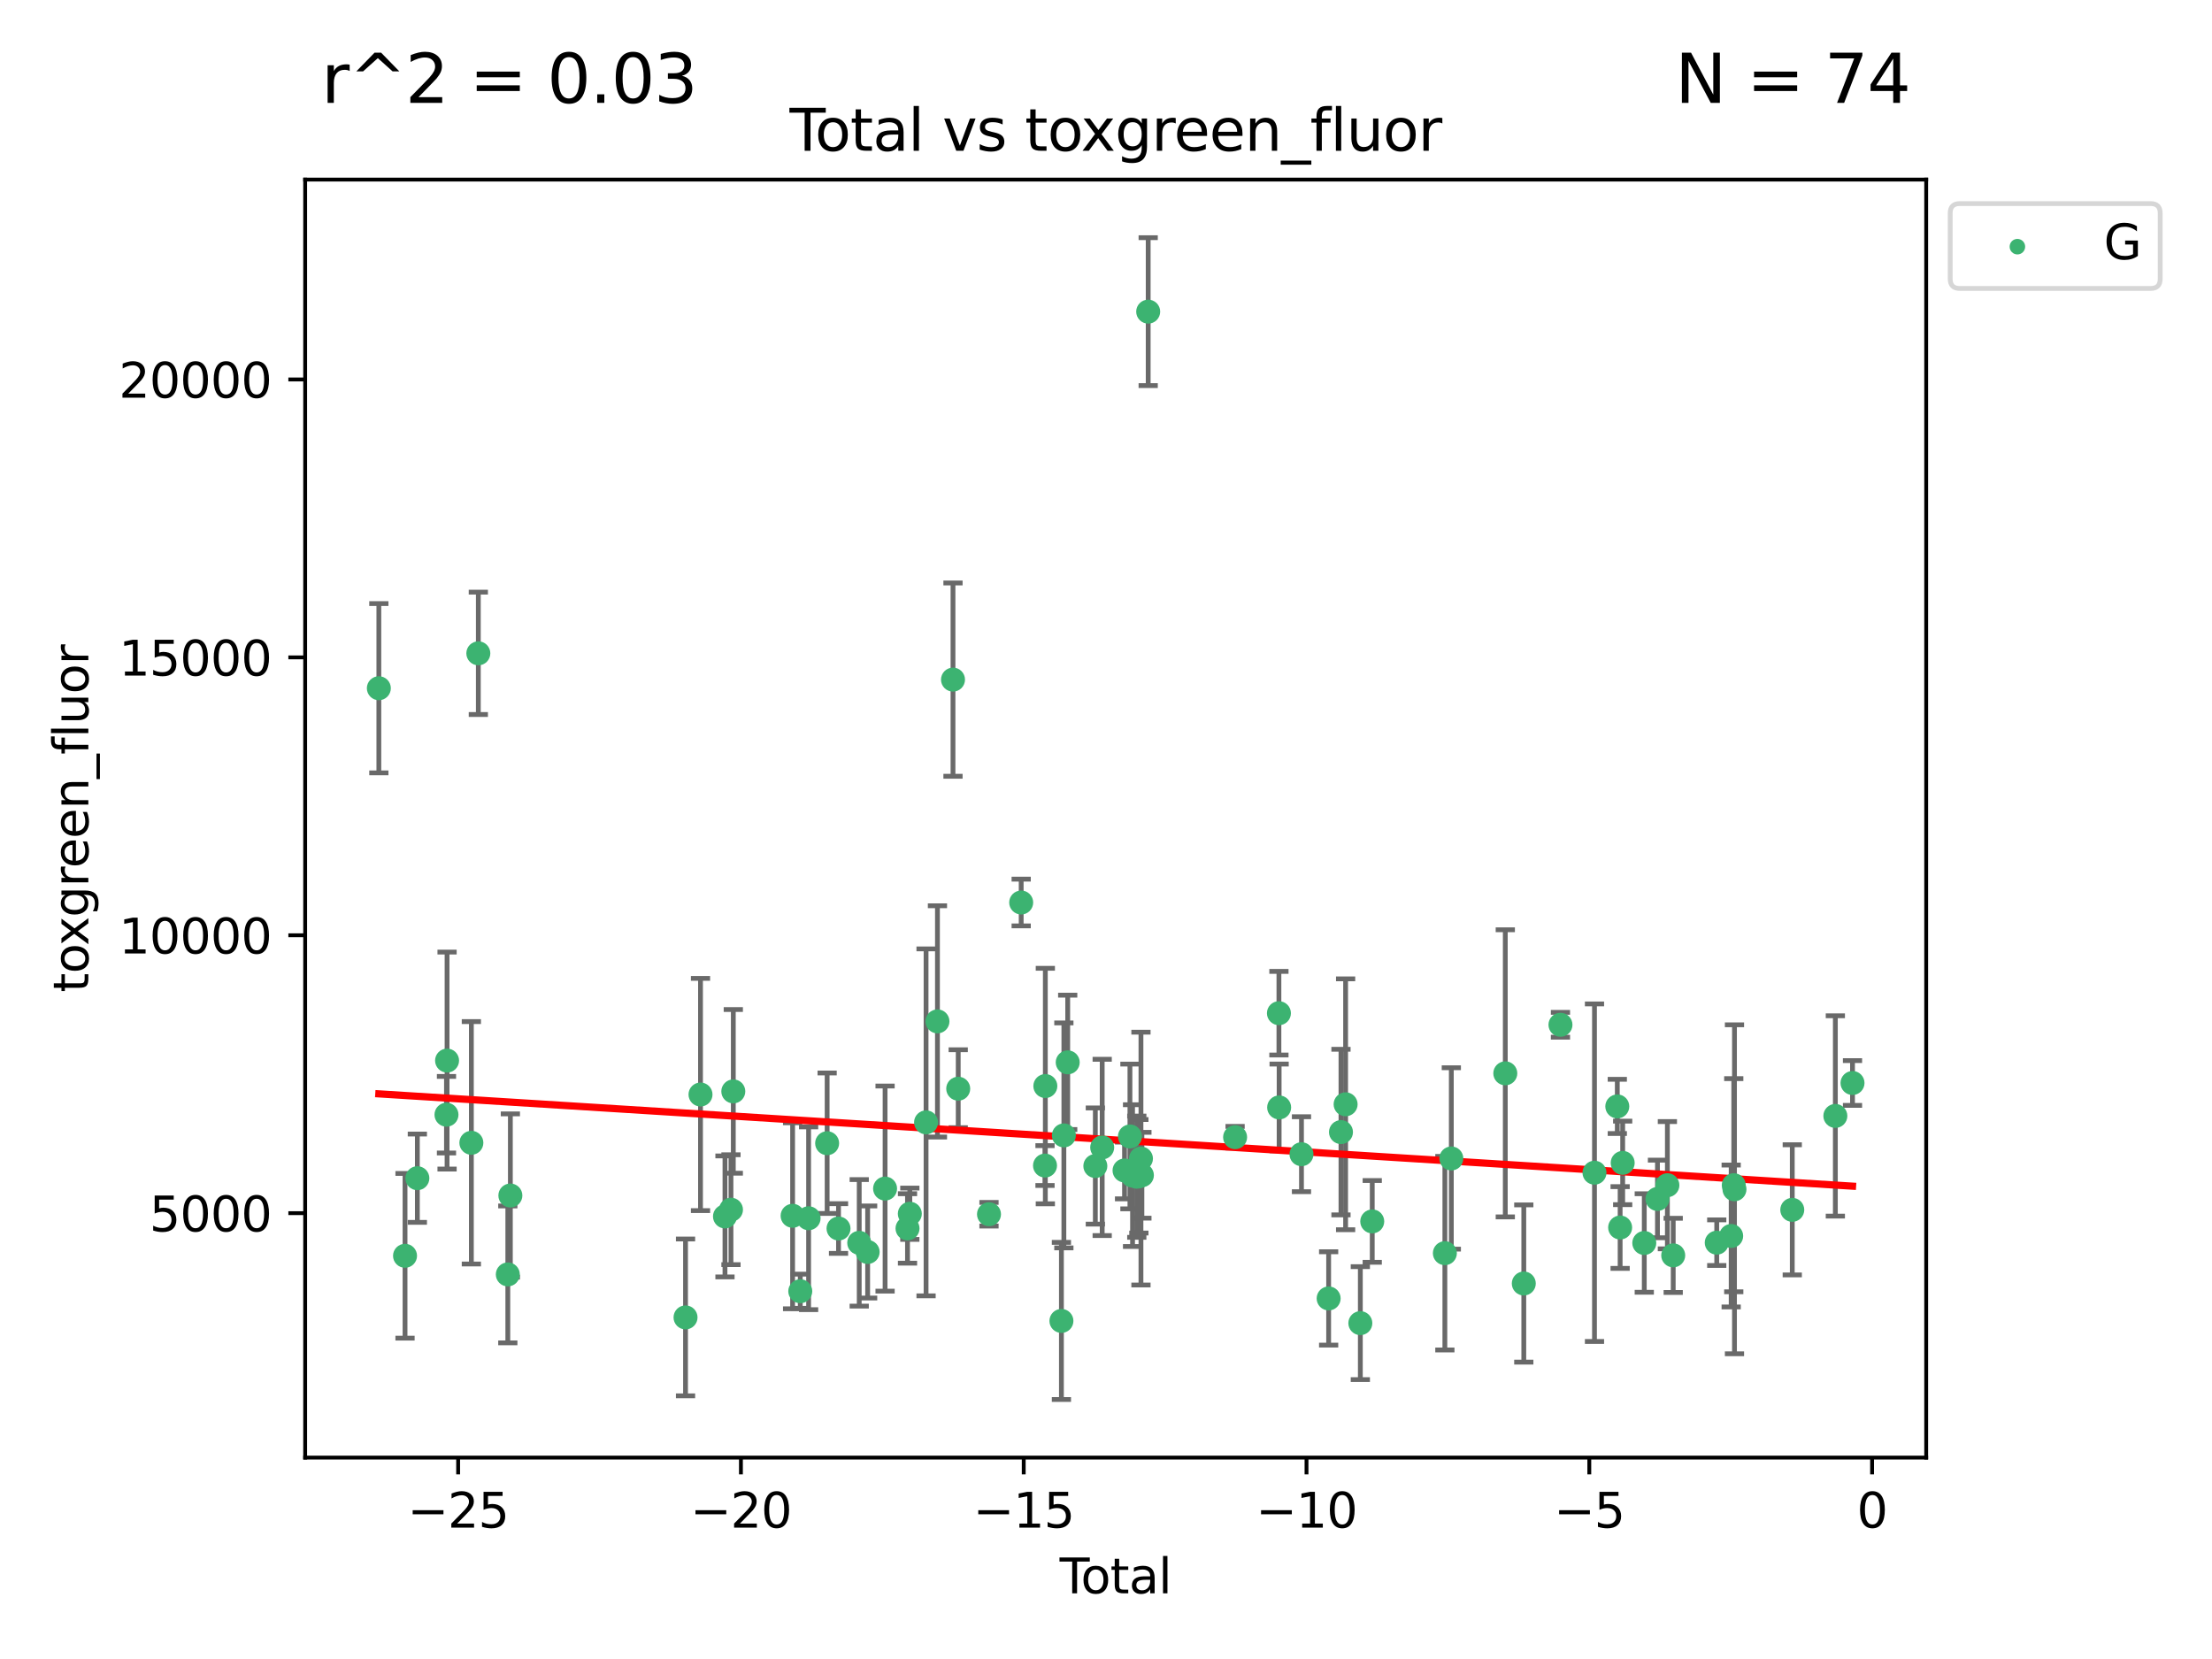 <?xml version="1.0" encoding="utf-8" standalone="no"?>
<!DOCTYPE svg PUBLIC "-//W3C//DTD SVG 1.1//EN"
  "http://www.w3.org/Graphics/SVG/1.1/DTD/svg11.dtd">
<svg xmlns:xlink="http://www.w3.org/1999/xlink" width="460.8pt" height="345.6pt" viewBox="0 0 460.8 345.6" xmlns="http://www.w3.org/2000/svg" version="1.1">
 <defs>
  <style type="text/css">*{stroke-linejoin: round; stroke-linecap: butt}</style>
 </defs>
 <g id="figure_1">
  <g id="patch_1">
   <path d="M 0 345.6 
L 460.8 345.6 
L 460.8 0 
L 0 0 
z
" style="fill: #ffffff"/>
  </g>
  <g id="axes_1">
   <g id="patch_2">
    <path d="M 63.571 303.64 
L 401.26 303.64 
L 401.26 37.411 
L 63.571 37.411 
z
" style="fill: #ffffff"/>
   </g>
   <g id="PathCollection_1">
    <defs>
     <path id="mcf20ecdc0e" d="M 0 1.118 
C 0.297 1.118 0.581 1 0.791 0.791 
C 1 0.581 1.118 0.297 1.118 0 
C 1.118 -0.297 1 -0.581 0.791 -0.791 
C 0.581 -1 0.297 -1.118 0 -1.118 
C -0.297 -1.118 -0.581 -1 -0.791 -0.791 
C -1 -0.581 -1.118 -0.297 -1.118 0 
C -1.118 0.297 -1 0.581 -0.791 0.791 
C -0.581 1 -0.297 1.118 0 1.118 
z
" style="stroke: #3cb371"/>
    </defs>
    <g clip-path="url(#pd10ed1a36f)">
     <use xlink:href="#mcf20ecdc0e" x="78.921" y="143.37" style="fill: #3cb371; stroke: #3cb371"/>
     <use xlink:href="#mcf20ecdc0e" x="84.375" y="261.606" style="fill: #3cb371; stroke: #3cb371"/>
     <use xlink:href="#mcf20ecdc0e" x="86.943" y="245.442" style="fill: #3cb371; stroke: #3cb371"/>
     <use xlink:href="#mcf20ecdc0e" x="93.01" y="232.213" style="fill: #3cb371; stroke: #3cb371"/>
     <use xlink:href="#mcf20ecdc0e" x="93.132" y="220.938" style="fill: #3cb371; stroke: #3cb371"/>
     <use xlink:href="#mcf20ecdc0e" x="98.194" y="238.065" style="fill: #3cb371; stroke: #3cb371"/>
     <use xlink:href="#mcf20ecdc0e" x="99.645" y="136.099" style="fill: #3cb371; stroke: #3cb371"/>
     <use xlink:href="#mcf20ecdc0e" x="105.787" y="265.482" style="fill: #3cb371; stroke: #3cb371"/>
     <use xlink:href="#mcf20ecdc0e" x="106.319" y="249.047" style="fill: #3cb371; stroke: #3cb371"/>
     <use xlink:href="#mcf20ecdc0e" x="142.809" y="274.44" style="fill: #3cb371; stroke: #3cb371"/>
     <use xlink:href="#mcf20ecdc0e" x="145.928" y="228.007" style="fill: #3cb371; stroke: #3cb371"/>
     <use xlink:href="#mcf20ecdc0e" x="151.026" y="253.405" style="fill: #3cb371; stroke: #3cb371"/>
     <use xlink:href="#mcf20ecdc0e" x="152.276" y="252.003" style="fill: #3cb371; stroke: #3cb371"/>
     <use xlink:href="#mcf20ecdc0e" x="152.761" y="227.355" style="fill: #3cb371; stroke: #3cb371"/>
     <use xlink:href="#mcf20ecdc0e" x="165.114" y="253.271" style="fill: #3cb371; stroke: #3cb371"/>
     <use xlink:href="#mcf20ecdc0e" x="166.711" y="268.987" style="fill: #3cb371; stroke: #3cb371"/>
     <use xlink:href="#mcf20ecdc0e" x="168.447" y="253.784" style="fill: #3cb371; stroke: #3cb371"/>
     <use xlink:href="#mcf20ecdc0e" x="172.308" y="238.154" style="fill: #3cb371; stroke: #3cb371"/>
     <use xlink:href="#mcf20ecdc0e" x="174.68" y="255.923" style="fill: #3cb371; stroke: #3cb371"/>
     <use xlink:href="#mcf20ecdc0e" x="178.993" y="258.906" style="fill: #3cb371; stroke: #3cb371"/>
     <use xlink:href="#mcf20ecdc0e" x="180.745" y="260.813" style="fill: #3cb371; stroke: #3cb371"/>
     <use xlink:href="#mcf20ecdc0e" x="184.378" y="247.603" style="fill: #3cb371; stroke: #3cb371"/>
     <use xlink:href="#mcf20ecdc0e" x="189.052" y="255.904" style="fill: #3cb371; stroke: #3cb371"/>
     <use xlink:href="#mcf20ecdc0e" x="189.533" y="252.843" style="fill: #3cb371; stroke: #3cb371"/>
     <use xlink:href="#mcf20ecdc0e" x="192.915" y="233.81" style="fill: #3cb371; stroke: #3cb371"/>
     <use xlink:href="#mcf20ecdc0e" x="195.288" y="212.774" style="fill: #3cb371; stroke: #3cb371"/>
     <use xlink:href="#mcf20ecdc0e" x="198.527" y="141.576" style="fill: #3cb371; stroke: #3cb371"/>
     <use xlink:href="#mcf20ecdc0e" x="199.615" y="226.796" style="fill: #3cb371; stroke: #3cb371"/>
     <use xlink:href="#mcf20ecdc0e" x="206.026" y="252.945" style="fill: #3cb371; stroke: #3cb371"/>
     <use xlink:href="#mcf20ecdc0e" x="212.732" y="188.009" style="fill: #3cb371; stroke: #3cb371"/>
     <use xlink:href="#mcf20ecdc0e" x="217.695" y="242.809" style="fill: #3cb371; stroke: #3cb371"/>
     <use xlink:href="#mcf20ecdc0e" x="217.763" y="226.244" style="fill: #3cb371; stroke: #3cb371"/>
     <use xlink:href="#mcf20ecdc0e" x="221.113" y="275.174" style="fill: #3cb371; stroke: #3cb371"/>
     <use xlink:href="#mcf20ecdc0e" x="221.624" y="236.525" style="fill: #3cb371; stroke: #3cb371"/>
     <use xlink:href="#mcf20ecdc0e" x="222.424" y="221.307" style="fill: #3cb371; stroke: #3cb371"/>
     <use xlink:href="#mcf20ecdc0e" x="228.179" y="242.904" style="fill: #3cb371; stroke: #3cb371"/>
     <use xlink:href="#mcf20ecdc0e" x="229.607" y="239.029" style="fill: #3cb371; stroke: #3cb371"/>
     <use xlink:href="#mcf20ecdc0e" x="234.262" y="243.833" style="fill: #3cb371; stroke: #3cb371"/>
     <use xlink:href="#mcf20ecdc0e" x="235.386" y="236.746" style="fill: #3cb371; stroke: #3cb371"/>
     <use xlink:href="#mcf20ecdc0e" x="235.932" y="244.901" style="fill: #3cb371; stroke: #3cb371"/>
     <use xlink:href="#mcf20ecdc0e" x="236.815" y="245.131" style="fill: #3cb371; stroke: #3cb371"/>
     <use xlink:href="#mcf20ecdc0e" x="237.249" y="245.043" style="fill: #3cb371; stroke: #3cb371"/>
     <use xlink:href="#mcf20ecdc0e" x="237.682" y="241.352" style="fill: #3cb371; stroke: #3cb371"/>
     <use xlink:href="#mcf20ecdc0e" x="237.879" y="244.826" style="fill: #3cb371; stroke: #3cb371"/>
     <use xlink:href="#mcf20ecdc0e" x="239.189" y="64.919" style="fill: #3cb371; stroke: #3cb371"/>
     <use xlink:href="#mcf20ecdc0e" x="257.295" y="236.902" style="fill: #3cb371; stroke: #3cb371"/>
     <use xlink:href="#mcf20ecdc0e" x="266.423" y="211.068" style="fill: #3cb371; stroke: #3cb371"/>
     <use xlink:href="#mcf20ecdc0e" x="266.468" y="230.7" style="fill: #3cb371; stroke: #3cb371"/>
     <use xlink:href="#mcf20ecdc0e" x="271.122" y="240.443" style="fill: #3cb371; stroke: #3cb371"/>
     <use xlink:href="#mcf20ecdc0e" x="276.781" y="270.488" style="fill: #3cb371; stroke: #3cb371"/>
     <use xlink:href="#mcf20ecdc0e" x="279.35" y="235.836" style="fill: #3cb371; stroke: #3cb371"/>
     <use xlink:href="#mcf20ecdc0e" x="280.316" y="230.044" style="fill: #3cb371; stroke: #3cb371"/>
     <use xlink:href="#mcf20ecdc0e" x="283.383" y="275.635" style="fill: #3cb371; stroke: #3cb371"/>
     <use xlink:href="#mcf20ecdc0e" x="285.864" y="254.442" style="fill: #3cb371; stroke: #3cb371"/>
     <use xlink:href="#mcf20ecdc0e" x="300.993" y="261.061" style="fill: #3cb371; stroke: #3cb371"/>
     <use xlink:href="#mcf20ecdc0e" x="302.337" y="241.327" style="fill: #3cb371; stroke: #3cb371"/>
     <use xlink:href="#mcf20ecdc0e" x="313.581" y="223.594" style="fill: #3cb371; stroke: #3cb371"/>
     <use xlink:href="#mcf20ecdc0e" x="317.434" y="267.375" style="fill: #3cb371; stroke: #3cb371"/>
     <use xlink:href="#mcf20ecdc0e" x="325.073" y="213.481" style="fill: #3cb371; stroke: #3cb371"/>
     <use xlink:href="#mcf20ecdc0e" x="332.161" y="244.295" style="fill: #3cb371; stroke: #3cb371"/>
     <use xlink:href="#mcf20ecdc0e" x="336.913" y="230.485" style="fill: #3cb371; stroke: #3cb371"/>
     <use xlink:href="#mcf20ecdc0e" x="337.504" y="255.713" style="fill: #3cb371; stroke: #3cb371"/>
     <use xlink:href="#mcf20ecdc0e" x="338.034" y="242.25" style="fill: #3cb371; stroke: #3cb371"/>
     <use xlink:href="#mcf20ecdc0e" x="342.533" y="258.939" style="fill: #3cb371; stroke: #3cb371"/>
     <use xlink:href="#mcf20ecdc0e" x="345.282" y="249.765" style="fill: #3cb371; stroke: #3cb371"/>
     <use xlink:href="#mcf20ecdc0e" x="347.347" y="246.901" style="fill: #3cb371; stroke: #3cb371"/>
     <use xlink:href="#mcf20ecdc0e" x="348.562" y="261.516" style="fill: #3cb371; stroke: #3cb371"/>
     <use xlink:href="#mcf20ecdc0e" x="357.628" y="258.872" style="fill: #3cb371; stroke: #3cb371"/>
     <use xlink:href="#mcf20ecdc0e" x="360.636" y="257.479" style="fill: #3cb371; stroke: #3cb371"/>
     <use xlink:href="#mcf20ecdc0e" x="361.174" y="246.899" style="fill: #3cb371; stroke: #3cb371"/>
     <use xlink:href="#mcf20ecdc0e" x="361.323" y="247.75" style="fill: #3cb371; stroke: #3cb371"/>
     <use xlink:href="#mcf20ecdc0e" x="373.362" y="252.032" style="fill: #3cb371; stroke: #3cb371"/>
     <use xlink:href="#mcf20ecdc0e" x="382.337" y="232.469" style="fill: #3cb371; stroke: #3cb371"/>
     <use xlink:href="#mcf20ecdc0e" x="385.911" y="225.609" style="fill: #3cb371; stroke: #3cb371"/>
    </g>
   </g>
   <g id="matplotlib.axis_1">
    <g id="xtick_1">
     <g id="line2d_1">
      <defs>
       <path id="mfceb2a5006" d="M 0 0 
L 0 3.5 
" style="stroke: #000000; stroke-width: 0.8"/>
      </defs>
      <g>
       <use xlink:href="#mfceb2a5006" x="95.438" y="303.64" style="stroke: #000000; stroke-width: 0.8"/>
      </g>
     </g>
     <g id="text_1">
      <!-- −25 -->
      <g transform="translate(84.886 318.238)scale(0.1 -0.1)">
       <defs>
        <path id="DejaVuSans-2212" d="M 678 2272 
L 4684 2272 
L 4684 1741 
L 678 1741 
L 678 2272 
z
" transform="scale(0.016)"/>
        <path id="DejaVuSans-32" d="M 1228 531 
L 3431 531 
L 3431 0 
L 469 0 
L 469 531 
Q 828 903 1448 1529 
Q 2069 2156 2228 2338 
Q 2531 2678 2651 2914 
Q 2772 3150 2772 3378 
Q 2772 3750 2511 3984 
Q 2250 4219 1831 4219 
Q 1534 4219 1204 4116 
Q 875 4013 500 3803 
L 500 4441 
Q 881 4594 1212 4672 
Q 1544 4750 1819 4750 
Q 2544 4750 2975 4387 
Q 3406 4025 3406 3419 
Q 3406 3131 3298 2873 
Q 3191 2616 2906 2266 
Q 2828 2175 2409 1742 
Q 1991 1309 1228 531 
z
" transform="scale(0.016)"/>
        <path id="DejaVuSans-35" d="M 691 4666 
L 3169 4666 
L 3169 4134 
L 1269 4134 
L 1269 2991 
Q 1406 3038 1543 3061 
Q 1681 3084 1819 3084 
Q 2600 3084 3056 2656 
Q 3513 2228 3513 1497 
Q 3513 744 3044 326 
Q 2575 -91 1722 -91 
Q 1428 -91 1123 -41 
Q 819 9 494 109 
L 494 744 
Q 775 591 1075 516 
Q 1375 441 1709 441 
Q 2250 441 2565 725 
Q 2881 1009 2881 1497 
Q 2881 1984 2565 2268 
Q 2250 2553 1709 2553 
Q 1456 2553 1204 2497 
Q 953 2441 691 2322 
L 691 4666 
z
" transform="scale(0.016)"/>
       </defs>
       <use xlink:href="#DejaVuSans-2212"/>
       <use xlink:href="#DejaVuSans-32" x="83.789"/>
       <use xlink:href="#DejaVuSans-35" x="147.412"/>
      </g>
     </g>
    </g>
    <g id="xtick_2">
     <g id="line2d_2">
      <g>
       <use xlink:href="#mfceb2a5006" x="154.349" y="303.64" style="stroke: #000000; stroke-width: 0.8"/>
      </g>
     </g>
     <g id="text_2">
      <!-- −20 -->
      <g transform="translate(143.796 318.238)scale(0.1 -0.1)">
       <defs>
        <path id="DejaVuSans-30" d="M 2034 4250 
Q 1547 4250 1301 3770 
Q 1056 3291 1056 2328 
Q 1056 1369 1301 889 
Q 1547 409 2034 409 
Q 2525 409 2770 889 
Q 3016 1369 3016 2328 
Q 3016 3291 2770 3770 
Q 2525 4250 2034 4250 
z
M 2034 4750 
Q 2819 4750 3233 4129 
Q 3647 3509 3647 2328 
Q 3647 1150 3233 529 
Q 2819 -91 2034 -91 
Q 1250 -91 836 529 
Q 422 1150 422 2328 
Q 422 3509 836 4129 
Q 1250 4750 2034 4750 
z
" transform="scale(0.016)"/>
       </defs>
       <use xlink:href="#DejaVuSans-2212"/>
       <use xlink:href="#DejaVuSans-32" x="83.789"/>
       <use xlink:href="#DejaVuSans-30" x="147.412"/>
      </g>
     </g>
    </g>
    <g id="xtick_3">
     <g id="line2d_3">
      <g>
       <use xlink:href="#mfceb2a5006" x="213.259" y="303.64" style="stroke: #000000; stroke-width: 0.8"/>
      </g>
     </g>
     <g id="text_3">
      <!-- −15 -->
      <g transform="translate(202.707 318.238)scale(0.1 -0.1)">
       <defs>
        <path id="DejaVuSans-31" d="M 794 531 
L 1825 531 
L 1825 4091 
L 703 3866 
L 703 4441 
L 1819 4666 
L 2450 4666 
L 2450 531 
L 3481 531 
L 3481 0 
L 794 0 
L 794 531 
z
" transform="scale(0.016)"/>
       </defs>
       <use xlink:href="#DejaVuSans-2212"/>
       <use xlink:href="#DejaVuSans-31" x="83.789"/>
       <use xlink:href="#DejaVuSans-35" x="147.412"/>
      </g>
     </g>
    </g>
    <g id="xtick_4">
     <g id="line2d_4">
      <g>
       <use xlink:href="#mfceb2a5006" x="272.17" y="303.64" style="stroke: #000000; stroke-width: 0.8"/>
      </g>
     </g>
     <g id="text_4">
      <!-- −10 -->
      <g transform="translate(261.617 318.238)scale(0.1 -0.1)">
       <use xlink:href="#DejaVuSans-2212"/>
       <use xlink:href="#DejaVuSans-31" x="83.789"/>
       <use xlink:href="#DejaVuSans-30" x="147.412"/>
      </g>
     </g>
    </g>
    <g id="xtick_5">
     <g id="line2d_5">
      <g>
       <use xlink:href="#mfceb2a5006" x="331.08" y="303.64" style="stroke: #000000; stroke-width: 0.8"/>
      </g>
     </g>
     <g id="text_5">
      <!-- −5 -->
      <g transform="translate(323.709 318.238)scale(0.1 -0.1)">
       <use xlink:href="#DejaVuSans-2212"/>
       <use xlink:href="#DejaVuSans-35" x="83.789"/>
      </g>
     </g>
    </g>
    <g id="xtick_6">
     <g id="line2d_6">
      <g>
       <use xlink:href="#mfceb2a5006" x="389.99" y="303.64" style="stroke: #000000; stroke-width: 0.8"/>
      </g>
     </g>
     <g id="text_6">
      <!-- 0 -->
      <g transform="translate(386.809 318.238)scale(0.1 -0.1)">
       <use xlink:href="#DejaVuSans-30"/>
      </g>
     </g>
    </g>
    <g id="text_7">
     <!-- Total -->
     <g transform="translate(220.739 331.917)scale(0.1 -0.1)">
      <defs>
       <path id="DejaVuSans-54" d="M -19 4666 
L 3928 4666 
L 3928 4134 
L 2272 4134 
L 2272 0 
L 1638 0 
L 1638 4134 
L -19 4134 
L -19 4666 
z
" transform="scale(0.016)"/>
       <path id="DejaVuSans-6f" d="M 1959 3097 
Q 1497 3097 1228 2736 
Q 959 2375 959 1747 
Q 959 1119 1226 758 
Q 1494 397 1959 397 
Q 2419 397 2687 759 
Q 2956 1122 2956 1747 
Q 2956 2369 2687 2733 
Q 2419 3097 1959 3097 
z
M 1959 3584 
Q 2709 3584 3137 3096 
Q 3566 2609 3566 1747 
Q 3566 888 3137 398 
Q 2709 -91 1959 -91 
Q 1206 -91 779 398 
Q 353 888 353 1747 
Q 353 2609 779 3096 
Q 1206 3584 1959 3584 
z
" transform="scale(0.016)"/>
       <path id="DejaVuSans-74" d="M 1172 4494 
L 1172 3500 
L 2356 3500 
L 2356 3053 
L 1172 3053 
L 1172 1153 
Q 1172 725 1289 603 
Q 1406 481 1766 481 
L 2356 481 
L 2356 0 
L 1766 0 
Q 1100 0 847 248 
Q 594 497 594 1153 
L 594 3053 
L 172 3053 
L 172 3500 
L 594 3500 
L 594 4494 
L 1172 4494 
z
" transform="scale(0.016)"/>
       <path id="DejaVuSans-61" d="M 2194 1759 
Q 1497 1759 1228 1600 
Q 959 1441 959 1056 
Q 959 750 1161 570 
Q 1363 391 1709 391 
Q 2188 391 2477 730 
Q 2766 1069 2766 1631 
L 2766 1759 
L 2194 1759 
z
M 3341 1997 
L 3341 0 
L 2766 0 
L 2766 531 
Q 2569 213 2275 61 
Q 1981 -91 1556 -91 
Q 1019 -91 701 211 
Q 384 513 384 1019 
Q 384 1609 779 1909 
Q 1175 2209 1959 2209 
L 2766 2209 
L 2766 2266 
Q 2766 2663 2505 2880 
Q 2244 3097 1772 3097 
Q 1472 3097 1187 3025 
Q 903 2953 641 2809 
L 641 3341 
Q 956 3463 1253 3523 
Q 1550 3584 1831 3584 
Q 2591 3584 2966 3190 
Q 3341 2797 3341 1997 
z
" transform="scale(0.016)"/>
       <path id="DejaVuSans-6c" d="M 603 4863 
L 1178 4863 
L 1178 0 
L 603 0 
L 603 4863 
z
" transform="scale(0.016)"/>
      </defs>
      <use xlink:href="#DejaVuSans-54"/>
      <use xlink:href="#DejaVuSans-6f" x="44.084"/>
      <use xlink:href="#DejaVuSans-74" x="105.266"/>
      <use xlink:href="#DejaVuSans-61" x="144.475"/>
      <use xlink:href="#DejaVuSans-6c" x="205.754"/>
     </g>
    </g>
   </g>
   <g id="matplotlib.axis_2">
    <g id="ytick_1">
     <g id="line2d_7">
      <defs>
       <path id="m6c51ab227d" d="M 0 0 
L -3.5 0 
" style="stroke: #000000; stroke-width: 0.8"/>
      </defs>
      <g>
       <use xlink:href="#m6c51ab227d" x="63.571" y="252.72" style="stroke: #000000; stroke-width: 0.8"/>
      </g>
     </g>
     <g id="text_8">
      <!-- 5000 -->
      <g transform="translate(31.121 256.519)scale(0.1 -0.1)">
       <use xlink:href="#DejaVuSans-35"/>
       <use xlink:href="#DejaVuSans-30" x="63.623"/>
       <use xlink:href="#DejaVuSans-30" x="127.246"/>
       <use xlink:href="#DejaVuSans-30" x="190.869"/>
      </g>
     </g>
    </g>
    <g id="ytick_2">
     <g id="line2d_8">
      <g>
       <use xlink:href="#m6c51ab227d" x="63.571" y="194.829" style="stroke: #000000; stroke-width: 0.8"/>
      </g>
     </g>
     <g id="text_9">
      <!-- 10000 -->
      <g transform="translate(24.759 198.629)scale(0.1 -0.1)">
       <use xlink:href="#DejaVuSans-31"/>
       <use xlink:href="#DejaVuSans-30" x="63.623"/>
       <use xlink:href="#DejaVuSans-30" x="127.246"/>
       <use xlink:href="#DejaVuSans-30" x="190.869"/>
       <use xlink:href="#DejaVuSans-30" x="254.492"/>
      </g>
     </g>
    </g>
    <g id="ytick_3">
     <g id="line2d_9">
      <g>
       <use xlink:href="#m6c51ab227d" x="63.571" y="136.939" style="stroke: #000000; stroke-width: 0.8"/>
      </g>
     </g>
     <g id="text_10">
      <!-- 15000 -->
      <g transform="translate(24.759 140.738)scale(0.1 -0.1)">
       <use xlink:href="#DejaVuSans-31"/>
       <use xlink:href="#DejaVuSans-35" x="63.623"/>
       <use xlink:href="#DejaVuSans-30" x="127.246"/>
       <use xlink:href="#DejaVuSans-30" x="190.869"/>
       <use xlink:href="#DejaVuSans-30" x="254.492"/>
      </g>
     </g>
    </g>
    <g id="ytick_4">
     <g id="line2d_10">
      <g>
       <use xlink:href="#m6c51ab227d" x="63.571" y="79.049" style="stroke: #000000; stroke-width: 0.8"/>
      </g>
     </g>
     <g id="text_11">
      <!-- 20000 -->
      <g transform="translate(24.759 82.848)scale(0.1 -0.1)">
       <use xlink:href="#DejaVuSans-32"/>
       <use xlink:href="#DejaVuSans-30" x="63.623"/>
       <use xlink:href="#DejaVuSans-30" x="127.246"/>
       <use xlink:href="#DejaVuSans-30" x="190.869"/>
       <use xlink:href="#DejaVuSans-30" x="254.492"/>
      </g>
     </g>
    </g>
    <g id="text_12">
     <!-- toxgreen_fluor -->
     <g transform="translate(18.401 206.72)rotate(-90)scale(0.1 -0.1)">
      <defs>
       <path id="DejaVuSans-78" d="M 3513 3500 
L 2247 1797 
L 3578 0 
L 2900 0 
L 1881 1375 
L 863 0 
L 184 0 
L 1544 1831 
L 300 3500 
L 978 3500 
L 1906 2253 
L 2834 3500 
L 3513 3500 
z
" transform="scale(0.016)"/>
       <path id="DejaVuSans-67" d="M 2906 1791 
Q 2906 2416 2648 2759 
Q 2391 3103 1925 3103 
Q 1463 3103 1205 2759 
Q 947 2416 947 1791 
Q 947 1169 1205 825 
Q 1463 481 1925 481 
Q 2391 481 2648 825 
Q 2906 1169 2906 1791 
z
M 3481 434 
Q 3481 -459 3084 -895 
Q 2688 -1331 1869 -1331 
Q 1566 -1331 1297 -1286 
Q 1028 -1241 775 -1147 
L 775 -588 
Q 1028 -725 1275 -790 
Q 1522 -856 1778 -856 
Q 2344 -856 2625 -561 
Q 2906 -266 2906 331 
L 2906 616 
Q 2728 306 2450 153 
Q 2172 0 1784 0 
Q 1141 0 747 490 
Q 353 981 353 1791 
Q 353 2603 747 3093 
Q 1141 3584 1784 3584 
Q 2172 3584 2450 3431 
Q 2728 3278 2906 2969 
L 2906 3500 
L 3481 3500 
L 3481 434 
z
" transform="scale(0.016)"/>
       <path id="DejaVuSans-72" d="M 2631 2963 
Q 2534 3019 2420 3045 
Q 2306 3072 2169 3072 
Q 1681 3072 1420 2755 
Q 1159 2438 1159 1844 
L 1159 0 
L 581 0 
L 581 3500 
L 1159 3500 
L 1159 2956 
Q 1341 3275 1631 3429 
Q 1922 3584 2338 3584 
Q 2397 3584 2469 3576 
Q 2541 3569 2628 3553 
L 2631 2963 
z
" transform="scale(0.016)"/>
       <path id="DejaVuSans-65" d="M 3597 1894 
L 3597 1613 
L 953 1613 
Q 991 1019 1311 708 
Q 1631 397 2203 397 
Q 2534 397 2845 478 
Q 3156 559 3463 722 
L 3463 178 
Q 3153 47 2828 -22 
Q 2503 -91 2169 -91 
Q 1331 -91 842 396 
Q 353 884 353 1716 
Q 353 2575 817 3079 
Q 1281 3584 2069 3584 
Q 2775 3584 3186 3129 
Q 3597 2675 3597 1894 
z
M 3022 2063 
Q 3016 2534 2758 2815 
Q 2500 3097 2075 3097 
Q 1594 3097 1305 2825 
Q 1016 2553 972 2059 
L 3022 2063 
z
" transform="scale(0.016)"/>
       <path id="DejaVuSans-6e" d="M 3513 2113 
L 3513 0 
L 2938 0 
L 2938 2094 
Q 2938 2591 2744 2837 
Q 2550 3084 2163 3084 
Q 1697 3084 1428 2787 
Q 1159 2491 1159 1978 
L 1159 0 
L 581 0 
L 581 3500 
L 1159 3500 
L 1159 2956 
Q 1366 3272 1645 3428 
Q 1925 3584 2291 3584 
Q 2894 3584 3203 3211 
Q 3513 2838 3513 2113 
z
" transform="scale(0.016)"/>
       <path id="DejaVuSans-5f" d="M 3263 -1063 
L 3263 -1509 
L -63 -1509 
L -63 -1063 
L 3263 -1063 
z
" transform="scale(0.016)"/>
       <path id="DejaVuSans-66" d="M 2375 4863 
L 2375 4384 
L 1825 4384 
Q 1516 4384 1395 4259 
Q 1275 4134 1275 3809 
L 1275 3500 
L 2222 3500 
L 2222 3053 
L 1275 3053 
L 1275 0 
L 697 0 
L 697 3053 
L 147 3053 
L 147 3500 
L 697 3500 
L 697 3744 
Q 697 4328 969 4595 
Q 1241 4863 1831 4863 
L 2375 4863 
z
" transform="scale(0.016)"/>
       <path id="DejaVuSans-75" d="M 544 1381 
L 544 3500 
L 1119 3500 
L 1119 1403 
Q 1119 906 1312 657 
Q 1506 409 1894 409 
Q 2359 409 2629 706 
Q 2900 1003 2900 1516 
L 2900 3500 
L 3475 3500 
L 3475 0 
L 2900 0 
L 2900 538 
Q 2691 219 2414 64 
Q 2138 -91 1772 -91 
Q 1169 -91 856 284 
Q 544 659 544 1381 
z
M 1991 3584 
L 1991 3584 
z
" transform="scale(0.016)"/>
      </defs>
      <use xlink:href="#DejaVuSans-74"/>
      <use xlink:href="#DejaVuSans-6f" x="39.209"/>
      <use xlink:href="#DejaVuSans-78" x="97.266"/>
      <use xlink:href="#DejaVuSans-67" x="156.445"/>
      <use xlink:href="#DejaVuSans-72" x="219.922"/>
      <use xlink:href="#DejaVuSans-65" x="258.785"/>
      <use xlink:href="#DejaVuSans-65" x="320.309"/>
      <use xlink:href="#DejaVuSans-6e" x="381.832"/>
      <use xlink:href="#DejaVuSans-5f" x="445.211"/>
      <use xlink:href="#DejaVuSans-66" x="495.211"/>
      <use xlink:href="#DejaVuSans-6c" x="530.416"/>
      <use xlink:href="#DejaVuSans-75" x="558.199"/>
      <use xlink:href="#DejaVuSans-6f" x="621.578"/>
      <use xlink:href="#DejaVuSans-72" x="682.76"/>
     </g>
    </g>
   </g>
   <g id="LineCollection_1">
    <path d="M 78.921 161.003 
L 78.921 125.738 
" clip-path="url(#pd10ed1a36f)" style="fill: none; stroke: #696969"/>
    <path d="M 84.375 278.758 
L 84.375 244.455 
" clip-path="url(#pd10ed1a36f)" style="fill: none; stroke: #696969"/>
    <path d="M 86.943 254.639 
L 86.943 236.244 
" clip-path="url(#pd10ed1a36f)" style="fill: none; stroke: #696969"/>
    <path d="M 93.01 240.191 
L 93.01 224.235 
" clip-path="url(#pd10ed1a36f)" style="fill: none; stroke: #696969"/>
    <path d="M 93.132 243.538 
L 93.132 198.337 
" clip-path="url(#pd10ed1a36f)" style="fill: none; stroke: #696969"/>
    <path d="M 98.194 263.313 
L 98.194 212.817 
" clip-path="url(#pd10ed1a36f)" style="fill: none; stroke: #696969"/>
    <path d="M 99.645 148.845 
L 99.645 123.353 
" clip-path="url(#pd10ed1a36f)" style="fill: none; stroke: #696969"/>
    <path d="M 105.787 279.739 
L 105.787 251.224 
" clip-path="url(#pd10ed1a36f)" style="fill: none; stroke: #696969"/>
    <path d="M 106.319 266.051 
L 106.319 232.043 
" clip-path="url(#pd10ed1a36f)" style="fill: none; stroke: #696969"/>
    <path d="M 142.809 290.779 
L 142.809 258.101 
" clip-path="url(#pd10ed1a36f)" style="fill: none; stroke: #696969"/>
    <path d="M 145.928 252.196 
L 145.928 203.817 
" clip-path="url(#pd10ed1a36f)" style="fill: none; stroke: #696969"/>
    <path d="M 151.026 266.008 
L 151.026 240.802 
" clip-path="url(#pd10ed1a36f)" style="fill: none; stroke: #696969"/>
    <path d="M 152.276 263.452 
L 152.276 240.554 
" clip-path="url(#pd10ed1a36f)" style="fill: none; stroke: #696969"/>
    <path d="M 152.761 244.405 
L 152.761 210.306 
" clip-path="url(#pd10ed1a36f)" style="fill: none; stroke: #696969"/>
    <path d="M 165.114 272.644 
L 165.114 233.898 
" clip-path="url(#pd10ed1a36f)" style="fill: none; stroke: #696969"/>
    <path d="M 166.711 272.544 
L 166.711 265.429 
" clip-path="url(#pd10ed1a36f)" style="fill: none; stroke: #696969"/>
    <path d="M 168.447 272.82 
L 168.447 234.749 
" clip-path="url(#pd10ed1a36f)" style="fill: none; stroke: #696969"/>
    <path d="M 172.308 252.782 
L 172.308 223.526 
" clip-path="url(#pd10ed1a36f)" style="fill: none; stroke: #696969"/>
    <path d="M 174.68 261.1 
L 174.68 250.747 
" clip-path="url(#pd10ed1a36f)" style="fill: none; stroke: #696969"/>
    <path d="M 178.993 272.086 
L 178.993 245.727 
" clip-path="url(#pd10ed1a36f)" style="fill: none; stroke: #696969"/>
    <path d="M 180.745 270.407 
L 180.745 251.219 
" clip-path="url(#pd10ed1a36f)" style="fill: none; stroke: #696969"/>
    <path d="M 184.378 268.963 
L 184.378 226.243 
" clip-path="url(#pd10ed1a36f)" style="fill: none; stroke: #696969"/>
    <path d="M 189.052 263.138 
L 189.052 248.671 
" clip-path="url(#pd10ed1a36f)" style="fill: none; stroke: #696969"/>
    <path d="M 189.533 258.189 
L 189.533 247.497 
" clip-path="url(#pd10ed1a36f)" style="fill: none; stroke: #696969"/>
    <path d="M 192.915 269.952 
L 192.915 197.668 
" clip-path="url(#pd10ed1a36f)" style="fill: none; stroke: #696969"/>
    <path d="M 195.288 236.863 
L 195.288 188.685 
" clip-path="url(#pd10ed1a36f)" style="fill: none; stroke: #696969"/>
    <path d="M 198.527 161.712 
L 198.527 121.441 
" clip-path="url(#pd10ed1a36f)" style="fill: none; stroke: #696969"/>
    <path d="M 199.615 234.912 
L 199.615 218.68 
" clip-path="url(#pd10ed1a36f)" style="fill: none; stroke: #696969"/>
    <path d="M 206.026 255.405 
L 206.026 250.485 
" clip-path="url(#pd10ed1a36f)" style="fill: none; stroke: #696969"/>
    <path d="M 212.732 192.875 
L 212.732 183.142 
" clip-path="url(#pd10ed1a36f)" style="fill: none; stroke: #696969"/>
    <path d="M 217.695 246.959 
L 217.695 238.659 
" clip-path="url(#pd10ed1a36f)" style="fill: none; stroke: #696969"/>
    <path d="M 217.763 250.775 
L 217.763 201.714 
" clip-path="url(#pd10ed1a36f)" style="fill: none; stroke: #696969"/>
    <path d="M 221.113 291.539 
L 221.113 258.809 
" clip-path="url(#pd10ed1a36f)" style="fill: none; stroke: #696969"/>
    <path d="M 221.624 259.955 
L 221.624 213.095 
" clip-path="url(#pd10ed1a36f)" style="fill: none; stroke: #696969"/>
    <path d="M 222.424 235.303 
L 222.424 207.311 
" clip-path="url(#pd10ed1a36f)" style="fill: none; stroke: #696969"/>
    <path d="M 228.179 255.004 
L 228.179 230.804 
" clip-path="url(#pd10ed1a36f)" style="fill: none; stroke: #696969"/>
    <path d="M 229.607 257.391 
L 229.607 220.667 
" clip-path="url(#pd10ed1a36f)" style="fill: none; stroke: #696969"/>
    <path d="M 234.262 249.742 
L 234.262 237.924 
" clip-path="url(#pd10ed1a36f)" style="fill: none; stroke: #696969"/>
    <path d="M 235.386 251.822 
L 235.386 221.67 
" clip-path="url(#pd10ed1a36f)" style="fill: none; stroke: #696969"/>
    <path d="M 235.932 259.667 
L 235.932 230.134 
" clip-path="url(#pd10ed1a36f)" style="fill: none; stroke: #696969"/>
    <path d="M 236.815 257.763 
L 236.815 232.499 
" clip-path="url(#pd10ed1a36f)" style="fill: none; stroke: #696969"/>
    <path d="M 237.249 256.863 
L 237.249 233.223 
" clip-path="url(#pd10ed1a36f)" style="fill: none; stroke: #696969"/>
    <path d="M 237.682 267.686 
L 237.682 215.018 
" clip-path="url(#pd10ed1a36f)" style="fill: none; stroke: #696969"/>
    <path d="M 237.879 253.768 
L 237.879 235.884 
" clip-path="url(#pd10ed1a36f)" style="fill: none; stroke: #696969"/>
    <path d="M 239.189 80.325 
L 239.189 49.513 
" clip-path="url(#pd10ed1a36f)" style="fill: none; stroke: #696969"/>
    <path d="M 257.295 239.152 
L 257.295 234.652 
" clip-path="url(#pd10ed1a36f)" style="fill: none; stroke: #696969"/>
    <path d="M 266.423 219.776 
L 266.423 202.359 
" clip-path="url(#pd10ed1a36f)" style="fill: none; stroke: #696969"/>
    <path d="M 266.468 239.735 
L 266.468 221.665 
" clip-path="url(#pd10ed1a36f)" style="fill: none; stroke: #696969"/>
    <path d="M 271.122 248.248 
L 271.122 232.637 
" clip-path="url(#pd10ed1a36f)" style="fill: none; stroke: #696969"/>
    <path d="M 276.781 280.211 
L 276.781 260.765 
" clip-path="url(#pd10ed1a36f)" style="fill: none; stroke: #696969"/>
    <path d="M 279.35 253.084 
L 279.35 218.588 
" clip-path="url(#pd10ed1a36f)" style="fill: none; stroke: #696969"/>
    <path d="M 280.316 256.177 
L 280.316 203.911 
" clip-path="url(#pd10ed1a36f)" style="fill: none; stroke: #696969"/>
    <path d="M 283.383 287.4 
L 283.383 263.87 
" clip-path="url(#pd10ed1a36f)" style="fill: none; stroke: #696969"/>
    <path d="M 285.864 262.955 
L 285.864 245.929 
" clip-path="url(#pd10ed1a36f)" style="fill: none; stroke: #696969"/>
    <path d="M 300.993 281.223 
L 300.993 240.899 
" clip-path="url(#pd10ed1a36f)" style="fill: none; stroke: #696969"/>
    <path d="M 302.337 260.22 
L 302.337 222.434 
" clip-path="url(#pd10ed1a36f)" style="fill: none; stroke: #696969"/>
    <path d="M 313.581 253.5 
L 313.581 193.688 
" clip-path="url(#pd10ed1a36f)" style="fill: none; stroke: #696969"/>
    <path d="M 317.434 283.753 
L 317.434 250.997 
" clip-path="url(#pd10ed1a36f)" style="fill: none; stroke: #696969"/>
    <path d="M 325.073 216.068 
L 325.073 210.894 
" clip-path="url(#pd10ed1a36f)" style="fill: none; stroke: #696969"/>
    <path d="M 332.161 279.452 
L 332.161 209.138 
" clip-path="url(#pd10ed1a36f)" style="fill: none; stroke: #696969"/>
    <path d="M 336.913 236.131 
L 336.913 224.839 
" clip-path="url(#pd10ed1a36f)" style="fill: none; stroke: #696969"/>
    <path d="M 337.504 264.228 
L 337.504 247.197 
" clip-path="url(#pd10ed1a36f)" style="fill: none; stroke: #696969"/>
    <path d="M 338.034 250.949 
L 338.034 233.551 
" clip-path="url(#pd10ed1a36f)" style="fill: none; stroke: #696969"/>
    <path d="M 342.533 269.203 
L 342.533 248.676 
" clip-path="url(#pd10ed1a36f)" style="fill: none; stroke: #696969"/>
    <path d="M 345.282 257.849 
L 345.282 241.681 
" clip-path="url(#pd10ed1a36f)" style="fill: none; stroke: #696969"/>
    <path d="M 347.347 260.158 
L 347.347 233.645 
" clip-path="url(#pd10ed1a36f)" style="fill: none; stroke: #696969"/>
    <path d="M 348.562 269.243 
L 348.562 253.788 
" clip-path="url(#pd10ed1a36f)" style="fill: none; stroke: #696969"/>
    <path d="M 357.628 263.624 
L 357.628 254.119 
" clip-path="url(#pd10ed1a36f)" style="fill: none; stroke: #696969"/>
    <path d="M 360.636 272.257 
L 360.636 242.701 
" clip-path="url(#pd10ed1a36f)" style="fill: none; stroke: #696969"/>
    <path d="M 361.174 269.1 
L 361.174 224.698 
" clip-path="url(#pd10ed1a36f)" style="fill: none; stroke: #696969"/>
    <path d="M 361.323 282.012 
L 361.323 213.488 
" clip-path="url(#pd10ed1a36f)" style="fill: none; stroke: #696969"/>
    <path d="M 373.362 265.591 
L 373.362 238.474 
" clip-path="url(#pd10ed1a36f)" style="fill: none; stroke: #696969"/>
    <path d="M 382.337 253.336 
L 382.337 211.602 
" clip-path="url(#pd10ed1a36f)" style="fill: none; stroke: #696969"/>
    <path d="M 385.911 230.271 
L 385.911 220.947 
" clip-path="url(#pd10ed1a36f)" style="fill: none; stroke: #696969"/>
   </g>
   <g id="line2d_11">
    <defs>
     <path id="mde74f18c57" d="M 2 0 
L -2 -0 
" style="stroke: #696969"/>
    </defs>
    <g clip-path="url(#pd10ed1a36f)">
     <use xlink:href="#mde74f18c57" x="78.921" y="161.003" style="fill: #696969; stroke: #696969"/>
     <use xlink:href="#mde74f18c57" x="84.375" y="278.758" style="fill: #696969; stroke: #696969"/>
     <use xlink:href="#mde74f18c57" x="86.943" y="254.639" style="fill: #696969; stroke: #696969"/>
     <use xlink:href="#mde74f18c57" x="93.01" y="240.191" style="fill: #696969; stroke: #696969"/>
     <use xlink:href="#mde74f18c57" x="93.132" y="243.538" style="fill: #696969; stroke: #696969"/>
     <use xlink:href="#mde74f18c57" x="98.194" y="263.313" style="fill: #696969; stroke: #696969"/>
     <use xlink:href="#mde74f18c57" x="99.645" y="148.845" style="fill: #696969; stroke: #696969"/>
     <use xlink:href="#mde74f18c57" x="105.787" y="279.739" style="fill: #696969; stroke: #696969"/>
     <use xlink:href="#mde74f18c57" x="106.319" y="266.051" style="fill: #696969; stroke: #696969"/>
     <use xlink:href="#mde74f18c57" x="142.809" y="290.779" style="fill: #696969; stroke: #696969"/>
     <use xlink:href="#mde74f18c57" x="145.928" y="252.196" style="fill: #696969; stroke: #696969"/>
     <use xlink:href="#mde74f18c57" x="151.026" y="266.008" style="fill: #696969; stroke: #696969"/>
     <use xlink:href="#mde74f18c57" x="152.276" y="263.452" style="fill: #696969; stroke: #696969"/>
     <use xlink:href="#mde74f18c57" x="152.761" y="244.405" style="fill: #696969; stroke: #696969"/>
     <use xlink:href="#mde74f18c57" x="165.114" y="272.644" style="fill: #696969; stroke: #696969"/>
     <use xlink:href="#mde74f18c57" x="166.711" y="272.544" style="fill: #696969; stroke: #696969"/>
     <use xlink:href="#mde74f18c57" x="168.447" y="272.82" style="fill: #696969; stroke: #696969"/>
     <use xlink:href="#mde74f18c57" x="172.308" y="252.782" style="fill: #696969; stroke: #696969"/>
     <use xlink:href="#mde74f18c57" x="174.68" y="261.1" style="fill: #696969; stroke: #696969"/>
     <use xlink:href="#mde74f18c57" x="178.993" y="272.086" style="fill: #696969; stroke: #696969"/>
     <use xlink:href="#mde74f18c57" x="180.745" y="270.407" style="fill: #696969; stroke: #696969"/>
     <use xlink:href="#mde74f18c57" x="184.378" y="268.963" style="fill: #696969; stroke: #696969"/>
     <use xlink:href="#mde74f18c57" x="189.052" y="263.138" style="fill: #696969; stroke: #696969"/>
     <use xlink:href="#mde74f18c57" x="189.533" y="258.189" style="fill: #696969; stroke: #696969"/>
     <use xlink:href="#mde74f18c57" x="192.915" y="269.952" style="fill: #696969; stroke: #696969"/>
     <use xlink:href="#mde74f18c57" x="195.288" y="236.863" style="fill: #696969; stroke: #696969"/>
     <use xlink:href="#mde74f18c57" x="198.527" y="161.712" style="fill: #696969; stroke: #696969"/>
     <use xlink:href="#mde74f18c57" x="199.615" y="234.912" style="fill: #696969; stroke: #696969"/>
     <use xlink:href="#mde74f18c57" x="206.026" y="255.405" style="fill: #696969; stroke: #696969"/>
     <use xlink:href="#mde74f18c57" x="212.732" y="192.875" style="fill: #696969; stroke: #696969"/>
     <use xlink:href="#mde74f18c57" x="217.695" y="246.959" style="fill: #696969; stroke: #696969"/>
     <use xlink:href="#mde74f18c57" x="217.763" y="250.775" style="fill: #696969; stroke: #696969"/>
     <use xlink:href="#mde74f18c57" x="221.113" y="291.539" style="fill: #696969; stroke: #696969"/>
     <use xlink:href="#mde74f18c57" x="221.624" y="259.955" style="fill: #696969; stroke: #696969"/>
     <use xlink:href="#mde74f18c57" x="222.424" y="235.303" style="fill: #696969; stroke: #696969"/>
     <use xlink:href="#mde74f18c57" x="228.179" y="255.004" style="fill: #696969; stroke: #696969"/>
     <use xlink:href="#mde74f18c57" x="229.607" y="257.391" style="fill: #696969; stroke: #696969"/>
     <use xlink:href="#mde74f18c57" x="234.262" y="249.742" style="fill: #696969; stroke: #696969"/>
     <use xlink:href="#mde74f18c57" x="235.386" y="251.822" style="fill: #696969; stroke: #696969"/>
     <use xlink:href="#mde74f18c57" x="235.932" y="259.667" style="fill: #696969; stroke: #696969"/>
     <use xlink:href="#mde74f18c57" x="236.815" y="257.763" style="fill: #696969; stroke: #696969"/>
     <use xlink:href="#mde74f18c57" x="237.249" y="256.863" style="fill: #696969; stroke: #696969"/>
     <use xlink:href="#mde74f18c57" x="237.682" y="267.686" style="fill: #696969; stroke: #696969"/>
     <use xlink:href="#mde74f18c57" x="237.879" y="253.768" style="fill: #696969; stroke: #696969"/>
     <use xlink:href="#mde74f18c57" x="239.189" y="80.325" style="fill: #696969; stroke: #696969"/>
     <use xlink:href="#mde74f18c57" x="257.295" y="239.152" style="fill: #696969; stroke: #696969"/>
     <use xlink:href="#mde74f18c57" x="266.423" y="219.776" style="fill: #696969; stroke: #696969"/>
     <use xlink:href="#mde74f18c57" x="266.468" y="239.735" style="fill: #696969; stroke: #696969"/>
     <use xlink:href="#mde74f18c57" x="271.122" y="248.248" style="fill: #696969; stroke: #696969"/>
     <use xlink:href="#mde74f18c57" x="276.781" y="280.211" style="fill: #696969; stroke: #696969"/>
     <use xlink:href="#mde74f18c57" x="279.35" y="253.084" style="fill: #696969; stroke: #696969"/>
     <use xlink:href="#mde74f18c57" x="280.316" y="256.177" style="fill: #696969; stroke: #696969"/>
     <use xlink:href="#mde74f18c57" x="283.383" y="287.4" style="fill: #696969; stroke: #696969"/>
     <use xlink:href="#mde74f18c57" x="285.864" y="262.955" style="fill: #696969; stroke: #696969"/>
     <use xlink:href="#mde74f18c57" x="300.993" y="281.223" style="fill: #696969; stroke: #696969"/>
     <use xlink:href="#mde74f18c57" x="302.337" y="260.22" style="fill: #696969; stroke: #696969"/>
     <use xlink:href="#mde74f18c57" x="313.581" y="253.5" style="fill: #696969; stroke: #696969"/>
     <use xlink:href="#mde74f18c57" x="317.434" y="283.753" style="fill: #696969; stroke: #696969"/>
     <use xlink:href="#mde74f18c57" x="325.073" y="216.068" style="fill: #696969; stroke: #696969"/>
     <use xlink:href="#mde74f18c57" x="332.161" y="279.452" style="fill: #696969; stroke: #696969"/>
     <use xlink:href="#mde74f18c57" x="336.913" y="236.131" style="fill: #696969; stroke: #696969"/>
     <use xlink:href="#mde74f18c57" x="337.504" y="264.228" style="fill: #696969; stroke: #696969"/>
     <use xlink:href="#mde74f18c57" x="338.034" y="250.949" style="fill: #696969; stroke: #696969"/>
     <use xlink:href="#mde74f18c57" x="342.533" y="269.203" style="fill: #696969; stroke: #696969"/>
     <use xlink:href="#mde74f18c57" x="345.282" y="257.849" style="fill: #696969; stroke: #696969"/>
     <use xlink:href="#mde74f18c57" x="347.347" y="260.158" style="fill: #696969; stroke: #696969"/>
     <use xlink:href="#mde74f18c57" x="348.562" y="269.243" style="fill: #696969; stroke: #696969"/>
     <use xlink:href="#mde74f18c57" x="357.628" y="263.624" style="fill: #696969; stroke: #696969"/>
     <use xlink:href="#mde74f18c57" x="360.636" y="272.257" style="fill: #696969; stroke: #696969"/>
     <use xlink:href="#mde74f18c57" x="361.174" y="269.1" style="fill: #696969; stroke: #696969"/>
     <use xlink:href="#mde74f18c57" x="361.323" y="282.012" style="fill: #696969; stroke: #696969"/>
     <use xlink:href="#mde74f18c57" x="373.362" y="265.591" style="fill: #696969; stroke: #696969"/>
     <use xlink:href="#mde74f18c57" x="382.337" y="253.336" style="fill: #696969; stroke: #696969"/>
     <use xlink:href="#mde74f18c57" x="385.911" y="230.271" style="fill: #696969; stroke: #696969"/>
    </g>
   </g>
   <g id="line2d_12">
    <g clip-path="url(#pd10ed1a36f)">
     <use xlink:href="#mde74f18c57" x="78.921" y="125.738" style="fill: #696969; stroke: #696969"/>
     <use xlink:href="#mde74f18c57" x="84.375" y="244.455" style="fill: #696969; stroke: #696969"/>
     <use xlink:href="#mde74f18c57" x="86.943" y="236.244" style="fill: #696969; stroke: #696969"/>
     <use xlink:href="#mde74f18c57" x="93.01" y="224.235" style="fill: #696969; stroke: #696969"/>
     <use xlink:href="#mde74f18c57" x="93.132" y="198.337" style="fill: #696969; stroke: #696969"/>
     <use xlink:href="#mde74f18c57" x="98.194" y="212.817" style="fill: #696969; stroke: #696969"/>
     <use xlink:href="#mde74f18c57" x="99.645" y="123.353" style="fill: #696969; stroke: #696969"/>
     <use xlink:href="#mde74f18c57" x="105.787" y="251.224" style="fill: #696969; stroke: #696969"/>
     <use xlink:href="#mde74f18c57" x="106.319" y="232.043" style="fill: #696969; stroke: #696969"/>
     <use xlink:href="#mde74f18c57" x="142.809" y="258.101" style="fill: #696969; stroke: #696969"/>
     <use xlink:href="#mde74f18c57" x="145.928" y="203.817" style="fill: #696969; stroke: #696969"/>
     <use xlink:href="#mde74f18c57" x="151.026" y="240.802" style="fill: #696969; stroke: #696969"/>
     <use xlink:href="#mde74f18c57" x="152.276" y="240.554" style="fill: #696969; stroke: #696969"/>
     <use xlink:href="#mde74f18c57" x="152.761" y="210.306" style="fill: #696969; stroke: #696969"/>
     <use xlink:href="#mde74f18c57" x="165.114" y="233.898" style="fill: #696969; stroke: #696969"/>
     <use xlink:href="#mde74f18c57" x="166.711" y="265.429" style="fill: #696969; stroke: #696969"/>
     <use xlink:href="#mde74f18c57" x="168.447" y="234.749" style="fill: #696969; stroke: #696969"/>
     <use xlink:href="#mde74f18c57" x="172.308" y="223.526" style="fill: #696969; stroke: #696969"/>
     <use xlink:href="#mde74f18c57" x="174.68" y="250.747" style="fill: #696969; stroke: #696969"/>
     <use xlink:href="#mde74f18c57" x="178.993" y="245.727" style="fill: #696969; stroke: #696969"/>
     <use xlink:href="#mde74f18c57" x="180.745" y="251.219" style="fill: #696969; stroke: #696969"/>
     <use xlink:href="#mde74f18c57" x="184.378" y="226.243" style="fill: #696969; stroke: #696969"/>
     <use xlink:href="#mde74f18c57" x="189.052" y="248.671" style="fill: #696969; stroke: #696969"/>
     <use xlink:href="#mde74f18c57" x="189.533" y="247.497" style="fill: #696969; stroke: #696969"/>
     <use xlink:href="#mde74f18c57" x="192.915" y="197.668" style="fill: #696969; stroke: #696969"/>
     <use xlink:href="#mde74f18c57" x="195.288" y="188.685" style="fill: #696969; stroke: #696969"/>
     <use xlink:href="#mde74f18c57" x="198.527" y="121.441" style="fill: #696969; stroke: #696969"/>
     <use xlink:href="#mde74f18c57" x="199.615" y="218.68" style="fill: #696969; stroke: #696969"/>
     <use xlink:href="#mde74f18c57" x="206.026" y="250.485" style="fill: #696969; stroke: #696969"/>
     <use xlink:href="#mde74f18c57" x="212.732" y="183.142" style="fill: #696969; stroke: #696969"/>
     <use xlink:href="#mde74f18c57" x="217.695" y="238.659" style="fill: #696969; stroke: #696969"/>
     <use xlink:href="#mde74f18c57" x="217.763" y="201.714" style="fill: #696969; stroke: #696969"/>
     <use xlink:href="#mde74f18c57" x="221.113" y="258.809" style="fill: #696969; stroke: #696969"/>
     <use xlink:href="#mde74f18c57" x="221.624" y="213.095" style="fill: #696969; stroke: #696969"/>
     <use xlink:href="#mde74f18c57" x="222.424" y="207.311" style="fill: #696969; stroke: #696969"/>
     <use xlink:href="#mde74f18c57" x="228.179" y="230.804" style="fill: #696969; stroke: #696969"/>
     <use xlink:href="#mde74f18c57" x="229.607" y="220.667" style="fill: #696969; stroke: #696969"/>
     <use xlink:href="#mde74f18c57" x="234.262" y="237.924" style="fill: #696969; stroke: #696969"/>
     <use xlink:href="#mde74f18c57" x="235.386" y="221.67" style="fill: #696969; stroke: #696969"/>
     <use xlink:href="#mde74f18c57" x="235.932" y="230.134" style="fill: #696969; stroke: #696969"/>
     <use xlink:href="#mde74f18c57" x="236.815" y="232.499" style="fill: #696969; stroke: #696969"/>
     <use xlink:href="#mde74f18c57" x="237.249" y="233.223" style="fill: #696969; stroke: #696969"/>
     <use xlink:href="#mde74f18c57" x="237.682" y="215.018" style="fill: #696969; stroke: #696969"/>
     <use xlink:href="#mde74f18c57" x="237.879" y="235.884" style="fill: #696969; stroke: #696969"/>
     <use xlink:href="#mde74f18c57" x="239.189" y="49.513" style="fill: #696969; stroke: #696969"/>
     <use xlink:href="#mde74f18c57" x="257.295" y="234.652" style="fill: #696969; stroke: #696969"/>
     <use xlink:href="#mde74f18c57" x="266.423" y="202.359" style="fill: #696969; stroke: #696969"/>
     <use xlink:href="#mde74f18c57" x="266.468" y="221.665" style="fill: #696969; stroke: #696969"/>
     <use xlink:href="#mde74f18c57" x="271.122" y="232.637" style="fill: #696969; stroke: #696969"/>
     <use xlink:href="#mde74f18c57" x="276.781" y="260.765" style="fill: #696969; stroke: #696969"/>
     <use xlink:href="#mde74f18c57" x="279.35" y="218.588" style="fill: #696969; stroke: #696969"/>
     <use xlink:href="#mde74f18c57" x="280.316" y="203.911" style="fill: #696969; stroke: #696969"/>
     <use xlink:href="#mde74f18c57" x="283.383" y="263.87" style="fill: #696969; stroke: #696969"/>
     <use xlink:href="#mde74f18c57" x="285.864" y="245.929" style="fill: #696969; stroke: #696969"/>
     <use xlink:href="#mde74f18c57" x="300.993" y="240.899" style="fill: #696969; stroke: #696969"/>
     <use xlink:href="#mde74f18c57" x="302.337" y="222.434" style="fill: #696969; stroke: #696969"/>
     <use xlink:href="#mde74f18c57" x="313.581" y="193.688" style="fill: #696969; stroke: #696969"/>
     <use xlink:href="#mde74f18c57" x="317.434" y="250.997" style="fill: #696969; stroke: #696969"/>
     <use xlink:href="#mde74f18c57" x="325.073" y="210.894" style="fill: #696969; stroke: #696969"/>
     <use xlink:href="#mde74f18c57" x="332.161" y="209.138" style="fill: #696969; stroke: #696969"/>
     <use xlink:href="#mde74f18c57" x="336.913" y="224.839" style="fill: #696969; stroke: #696969"/>
     <use xlink:href="#mde74f18c57" x="337.504" y="247.197" style="fill: #696969; stroke: #696969"/>
     <use xlink:href="#mde74f18c57" x="338.034" y="233.551" style="fill: #696969; stroke: #696969"/>
     <use xlink:href="#mde74f18c57" x="342.533" y="248.676" style="fill: #696969; stroke: #696969"/>
     <use xlink:href="#mde74f18c57" x="345.282" y="241.681" style="fill: #696969; stroke: #696969"/>
     <use xlink:href="#mde74f18c57" x="347.347" y="233.645" style="fill: #696969; stroke: #696969"/>
     <use xlink:href="#mde74f18c57" x="348.562" y="253.788" style="fill: #696969; stroke: #696969"/>
     <use xlink:href="#mde74f18c57" x="357.628" y="254.119" style="fill: #696969; stroke: #696969"/>
     <use xlink:href="#mde74f18c57" x="360.636" y="242.701" style="fill: #696969; stroke: #696969"/>
     <use xlink:href="#mde74f18c57" x="361.174" y="224.698" style="fill: #696969; stroke: #696969"/>
     <use xlink:href="#mde74f18c57" x="361.323" y="213.488" style="fill: #696969; stroke: #696969"/>
     <use xlink:href="#mde74f18c57" x="373.362" y="238.474" style="fill: #696969; stroke: #696969"/>
     <use xlink:href="#mde74f18c57" x="382.337" y="211.602" style="fill: #696969; stroke: #696969"/>
     <use xlink:href="#mde74f18c57" x="385.911" y="220.947" style="fill: #696969; stroke: #696969"/>
    </g>
   </g>
   <g id="line2d_13">
    <path d="M 78.921 227.87 
L 84.375 228.212 
L 86.943 228.373 
L 93.01 228.753 
L 93.132 228.76 
L 98.194 229.077 
L 99.645 229.168 
L 105.787 229.553 
L 106.319 229.586 
L 142.809 231.872 
L 145.928 232.067 
L 151.026 232.386 
L 152.276 232.465 
L 152.761 232.495 
L 165.114 233.269 
L 166.711 233.369 
L 168.447 233.477 
L 172.308 233.719 
L 174.68 233.868 
L 178.993 234.138 
L 180.745 234.248 
L 184.378 234.475 
L 189.052 234.768 
L 189.533 234.798 
L 192.915 235.01 
L 195.288 235.159 
L 198.527 235.362 
L 199.615 235.43 
L 206.026 235.831 
L 212.732 236.251 
L 217.695 236.562 
L 217.763 236.566 
L 221.113 236.776 
L 221.624 236.808 
L 222.424 236.858 
L 228.179 237.219 
L 229.607 237.308 
L 234.262 237.6 
L 235.386 237.67 
L 235.932 237.704 
L 236.815 237.76 
L 237.249 237.787 
L 237.682 237.814 
L 237.879 237.826 
L 239.189 237.908 
L 257.295 239.042 
L 266.423 239.614 
L 266.468 239.617 
L 271.122 239.908 
L 276.781 240.263 
L 279.35 240.424 
L 280.316 240.484 
L 283.383 240.676 
L 285.864 240.832 
L 300.993 241.779 
L 302.337 241.864 
L 313.581 242.568 
L 317.434 242.809 
L 325.073 243.288 
L 332.161 243.732 
L 336.913 244.029 
L 337.504 244.066 
L 338.034 244.099 
L 342.533 244.381 
L 345.282 244.553 
L 347.347 244.683 
L 348.562 244.759 
L 357.628 245.327 
L 360.636 245.515 
L 361.174 245.549 
L 361.323 245.558 
L 373.362 246.312 
L 382.337 246.874 
L 385.911 247.098 
" clip-path="url(#pd10ed1a36f)" style="fill: none; stroke: #ff0000; stroke-width: 1.5; stroke-linecap: square"/>
   </g>
   <g id="line2d_14">
    <defs>
     <path id="m90273811ae" d="M 0 2 
C 0.53 2 1.039 1.789 1.414 1.414 
C 1.789 1.039 2 0.53 2 0 
C 2 -0.53 1.789 -1.039 1.414 -1.414 
C 1.039 -1.789 0.53 -2 0 -2 
C -0.53 -2 -1.039 -1.789 -1.414 -1.414 
C -1.789 -1.039 -2 -0.53 -2 0 
C -2 0.53 -1.789 1.039 -1.414 1.414 
C -1.039 1.789 -0.53 2 0 2 
z
" style="stroke: #3cb371"/>
    </defs>
    <g clip-path="url(#pd10ed1a36f)">
     <use xlink:href="#m90273811ae" x="78.921" y="143.37" style="fill: #3cb371; stroke: #3cb371"/>
     <use xlink:href="#m90273811ae" x="84.375" y="261.606" style="fill: #3cb371; stroke: #3cb371"/>
     <use xlink:href="#m90273811ae" x="86.943" y="245.442" style="fill: #3cb371; stroke: #3cb371"/>
     <use xlink:href="#m90273811ae" x="93.01" y="232.213" style="fill: #3cb371; stroke: #3cb371"/>
     <use xlink:href="#m90273811ae" x="93.132" y="220.938" style="fill: #3cb371; stroke: #3cb371"/>
     <use xlink:href="#m90273811ae" x="98.194" y="238.065" style="fill: #3cb371; stroke: #3cb371"/>
     <use xlink:href="#m90273811ae" x="99.645" y="136.099" style="fill: #3cb371; stroke: #3cb371"/>
     <use xlink:href="#m90273811ae" x="105.787" y="265.482" style="fill: #3cb371; stroke: #3cb371"/>
     <use xlink:href="#m90273811ae" x="106.319" y="249.047" style="fill: #3cb371; stroke: #3cb371"/>
     <use xlink:href="#m90273811ae" x="142.809" y="274.44" style="fill: #3cb371; stroke: #3cb371"/>
     <use xlink:href="#m90273811ae" x="145.928" y="228.007" style="fill: #3cb371; stroke: #3cb371"/>
     <use xlink:href="#m90273811ae" x="151.026" y="253.405" style="fill: #3cb371; stroke: #3cb371"/>
     <use xlink:href="#m90273811ae" x="152.276" y="252.003" style="fill: #3cb371; stroke: #3cb371"/>
     <use xlink:href="#m90273811ae" x="152.761" y="227.355" style="fill: #3cb371; stroke: #3cb371"/>
     <use xlink:href="#m90273811ae" x="165.114" y="253.271" style="fill: #3cb371; stroke: #3cb371"/>
     <use xlink:href="#m90273811ae" x="166.711" y="268.987" style="fill: #3cb371; stroke: #3cb371"/>
     <use xlink:href="#m90273811ae" x="168.447" y="253.784" style="fill: #3cb371; stroke: #3cb371"/>
     <use xlink:href="#m90273811ae" x="172.308" y="238.154" style="fill: #3cb371; stroke: #3cb371"/>
     <use xlink:href="#m90273811ae" x="174.68" y="255.923" style="fill: #3cb371; stroke: #3cb371"/>
     <use xlink:href="#m90273811ae" x="178.993" y="258.906" style="fill: #3cb371; stroke: #3cb371"/>
     <use xlink:href="#m90273811ae" x="180.745" y="260.813" style="fill: #3cb371; stroke: #3cb371"/>
     <use xlink:href="#m90273811ae" x="184.378" y="247.603" style="fill: #3cb371; stroke: #3cb371"/>
     <use xlink:href="#m90273811ae" x="189.052" y="255.904" style="fill: #3cb371; stroke: #3cb371"/>
     <use xlink:href="#m90273811ae" x="189.533" y="252.843" style="fill: #3cb371; stroke: #3cb371"/>
     <use xlink:href="#m90273811ae" x="192.915" y="233.81" style="fill: #3cb371; stroke: #3cb371"/>
     <use xlink:href="#m90273811ae" x="195.288" y="212.774" style="fill: #3cb371; stroke: #3cb371"/>
     <use xlink:href="#m90273811ae" x="198.527" y="141.576" style="fill: #3cb371; stroke: #3cb371"/>
     <use xlink:href="#m90273811ae" x="199.615" y="226.796" style="fill: #3cb371; stroke: #3cb371"/>
     <use xlink:href="#m90273811ae" x="206.026" y="252.945" style="fill: #3cb371; stroke: #3cb371"/>
     <use xlink:href="#m90273811ae" x="212.732" y="188.009" style="fill: #3cb371; stroke: #3cb371"/>
     <use xlink:href="#m90273811ae" x="217.695" y="242.809" style="fill: #3cb371; stroke: #3cb371"/>
     <use xlink:href="#m90273811ae" x="217.763" y="226.244" style="fill: #3cb371; stroke: #3cb371"/>
     <use xlink:href="#m90273811ae" x="221.113" y="275.174" style="fill: #3cb371; stroke: #3cb371"/>
     <use xlink:href="#m90273811ae" x="221.624" y="236.525" style="fill: #3cb371; stroke: #3cb371"/>
     <use xlink:href="#m90273811ae" x="222.424" y="221.307" style="fill: #3cb371; stroke: #3cb371"/>
     <use xlink:href="#m90273811ae" x="228.179" y="242.904" style="fill: #3cb371; stroke: #3cb371"/>
     <use xlink:href="#m90273811ae" x="229.607" y="239.029" style="fill: #3cb371; stroke: #3cb371"/>
     <use xlink:href="#m90273811ae" x="234.262" y="243.833" style="fill: #3cb371; stroke: #3cb371"/>
     <use xlink:href="#m90273811ae" x="235.386" y="236.746" style="fill: #3cb371; stroke: #3cb371"/>
     <use xlink:href="#m90273811ae" x="235.932" y="244.901" style="fill: #3cb371; stroke: #3cb371"/>
     <use xlink:href="#m90273811ae" x="236.815" y="245.131" style="fill: #3cb371; stroke: #3cb371"/>
     <use xlink:href="#m90273811ae" x="237.249" y="245.043" style="fill: #3cb371; stroke: #3cb371"/>
     <use xlink:href="#m90273811ae" x="237.682" y="241.352" style="fill: #3cb371; stroke: #3cb371"/>
     <use xlink:href="#m90273811ae" x="237.879" y="244.826" style="fill: #3cb371; stroke: #3cb371"/>
     <use xlink:href="#m90273811ae" x="239.189" y="64.919" style="fill: #3cb371; stroke: #3cb371"/>
     <use xlink:href="#m90273811ae" x="257.295" y="236.902" style="fill: #3cb371; stroke: #3cb371"/>
     <use xlink:href="#m90273811ae" x="266.423" y="211.068" style="fill: #3cb371; stroke: #3cb371"/>
     <use xlink:href="#m90273811ae" x="266.468" y="230.7" style="fill: #3cb371; stroke: #3cb371"/>
     <use xlink:href="#m90273811ae" x="271.122" y="240.443" style="fill: #3cb371; stroke: #3cb371"/>
     <use xlink:href="#m90273811ae" x="276.781" y="270.488" style="fill: #3cb371; stroke: #3cb371"/>
     <use xlink:href="#m90273811ae" x="279.35" y="235.836" style="fill: #3cb371; stroke: #3cb371"/>
     <use xlink:href="#m90273811ae" x="280.316" y="230.044" style="fill: #3cb371; stroke: #3cb371"/>
     <use xlink:href="#m90273811ae" x="283.383" y="275.635" style="fill: #3cb371; stroke: #3cb371"/>
     <use xlink:href="#m90273811ae" x="285.864" y="254.442" style="fill: #3cb371; stroke: #3cb371"/>
     <use xlink:href="#m90273811ae" x="300.993" y="261.061" style="fill: #3cb371; stroke: #3cb371"/>
     <use xlink:href="#m90273811ae" x="302.337" y="241.327" style="fill: #3cb371; stroke: #3cb371"/>
     <use xlink:href="#m90273811ae" x="313.581" y="223.594" style="fill: #3cb371; stroke: #3cb371"/>
     <use xlink:href="#m90273811ae" x="317.434" y="267.375" style="fill: #3cb371; stroke: #3cb371"/>
     <use xlink:href="#m90273811ae" x="325.073" y="213.481" style="fill: #3cb371; stroke: #3cb371"/>
     <use xlink:href="#m90273811ae" x="332.161" y="244.295" style="fill: #3cb371; stroke: #3cb371"/>
     <use xlink:href="#m90273811ae" x="336.913" y="230.485" style="fill: #3cb371; stroke: #3cb371"/>
     <use xlink:href="#m90273811ae" x="337.504" y="255.713" style="fill: #3cb371; stroke: #3cb371"/>
     <use xlink:href="#m90273811ae" x="338.034" y="242.25" style="fill: #3cb371; stroke: #3cb371"/>
     <use xlink:href="#m90273811ae" x="342.533" y="258.939" style="fill: #3cb371; stroke: #3cb371"/>
     <use xlink:href="#m90273811ae" x="345.282" y="249.765" style="fill: #3cb371; stroke: #3cb371"/>
     <use xlink:href="#m90273811ae" x="347.347" y="246.901" style="fill: #3cb371; stroke: #3cb371"/>
     <use xlink:href="#m90273811ae" x="348.562" y="261.516" style="fill: #3cb371; stroke: #3cb371"/>
     <use xlink:href="#m90273811ae" x="357.628" y="258.872" style="fill: #3cb371; stroke: #3cb371"/>
     <use xlink:href="#m90273811ae" x="360.636" y="257.479" style="fill: #3cb371; stroke: #3cb371"/>
     <use xlink:href="#m90273811ae" x="361.174" y="246.899" style="fill: #3cb371; stroke: #3cb371"/>
     <use xlink:href="#m90273811ae" x="361.323" y="247.75" style="fill: #3cb371; stroke: #3cb371"/>
     <use xlink:href="#m90273811ae" x="373.362" y="252.032" style="fill: #3cb371; stroke: #3cb371"/>
     <use xlink:href="#m90273811ae" x="382.337" y="232.469" style="fill: #3cb371; stroke: #3cb371"/>
     <use xlink:href="#m90273811ae" x="385.911" y="225.609" style="fill: #3cb371; stroke: #3cb371"/>
    </g>
   </g>
   <g id="patch_3">
    <path d="M 63.571 303.64 
L 63.571 37.411 
" style="fill: none; stroke: #000000; stroke-width: 0.8; stroke-linejoin: miter; stroke-linecap: square"/>
   </g>
   <g id="patch_4">
    <path d="M 401.26 303.64 
L 401.26 37.411 
" style="fill: none; stroke: #000000; stroke-width: 0.8; stroke-linejoin: miter; stroke-linecap: square"/>
   </g>
   <g id="patch_5">
    <path d="M 63.571 303.64 
L 401.26 303.64 
" style="fill: none; stroke: #000000; stroke-width: 0.8; stroke-linejoin: miter; stroke-linecap: square"/>
   </g>
   <g id="patch_6">
    <path d="M 63.571 37.411 
L 401.26 37.411 
" style="fill: none; stroke: #000000; stroke-width: 0.8; stroke-linejoin: miter; stroke-linecap: square"/>
   </g>
   <g id="text_13">
    <!-- N = 74 -->
    <g transform="translate(348.964 21.426)scale(0.14 -0.14)">
     <defs>
      <path id="DejaVuSans-4e" d="M 628 4666 
L 1478 4666 
L 3547 763 
L 3547 4666 
L 4159 4666 
L 4159 0 
L 3309 0 
L 1241 3903 
L 1241 0 
L 628 0 
L 628 4666 
z
" transform="scale(0.016)"/>
      <path id="DejaVuSans-20" transform="scale(0.016)"/>
      <path id="DejaVuSans-3d" d="M 678 2906 
L 4684 2906 
L 4684 2381 
L 678 2381 
L 678 2906 
z
M 678 1631 
L 4684 1631 
L 4684 1100 
L 678 1100 
L 678 1631 
z
" transform="scale(0.016)"/>
      <path id="DejaVuSans-37" d="M 525 4666 
L 3525 4666 
L 3525 4397 
L 1831 0 
L 1172 0 
L 2766 4134 
L 525 4134 
L 525 4666 
z
" transform="scale(0.016)"/>
      <path id="DejaVuSans-34" d="M 2419 4116 
L 825 1625 
L 2419 1625 
L 2419 4116 
z
M 2253 4666 
L 3047 4666 
L 3047 1625 
L 3713 1625 
L 3713 1100 
L 3047 1100 
L 3047 0 
L 2419 0 
L 2419 1100 
L 313 1100 
L 313 1709 
L 2253 4666 
z
" transform="scale(0.016)"/>
     </defs>
     <use xlink:href="#DejaVuSans-4e"/>
     <use xlink:href="#DejaVuSans-20" x="74.805"/>
     <use xlink:href="#DejaVuSans-3d" x="106.592"/>
     <use xlink:href="#DejaVuSans-20" x="190.381"/>
     <use xlink:href="#DejaVuSans-37" x="222.168"/>
     <use xlink:href="#DejaVuSans-34" x="285.791"/>
    </g>
   </g>
   <g id="text_14">
    <!-- r^2 = 0.03 -->
    <g transform="translate(66.948 21.426)scale(0.14 -0.14)">
     <defs>
      <path id="DejaVuSans-5e" d="M 2988 4666 
L 4684 2925 
L 4056 2925 
L 2681 4159 
L 1306 2925 
L 678 2925 
L 2375 4666 
L 2988 4666 
z
" transform="scale(0.016)"/>
      <path id="DejaVuSans-2e" d="M 684 794 
L 1344 794 
L 1344 0 
L 684 0 
L 684 794 
z
" transform="scale(0.016)"/>
      <path id="DejaVuSans-33" d="M 2597 2516 
Q 3050 2419 3304 2112 
Q 3559 1806 3559 1356 
Q 3559 666 3084 287 
Q 2609 -91 1734 -91 
Q 1441 -91 1130 -33 
Q 819 25 488 141 
L 488 750 
Q 750 597 1062 519 
Q 1375 441 1716 441 
Q 2309 441 2620 675 
Q 2931 909 2931 1356 
Q 2931 1769 2642 2001 
Q 2353 2234 1838 2234 
L 1294 2234 
L 1294 2753 
L 1863 2753 
Q 2328 2753 2575 2939 
Q 2822 3125 2822 3475 
Q 2822 3834 2567 4026 
Q 2313 4219 1838 4219 
Q 1578 4219 1281 4162 
Q 984 4106 628 3988 
L 628 4550 
Q 988 4650 1302 4700 
Q 1616 4750 1894 4750 
Q 2613 4750 3031 4423 
Q 3450 4097 3450 3541 
Q 3450 3153 3228 2886 
Q 3006 2619 2597 2516 
z
" transform="scale(0.016)"/>
     </defs>
     <use xlink:href="#DejaVuSans-72"/>
     <use xlink:href="#DejaVuSans-5e" x="41.113"/>
     <use xlink:href="#DejaVuSans-32" x="124.902"/>
     <use xlink:href="#DejaVuSans-20" x="188.525"/>
     <use xlink:href="#DejaVuSans-3d" x="220.312"/>
     <use xlink:href="#DejaVuSans-20" x="304.102"/>
     <use xlink:href="#DejaVuSans-30" x="335.889"/>
     <use xlink:href="#DejaVuSans-2e" x="399.512"/>
     <use xlink:href="#DejaVuSans-30" x="431.299"/>
     <use xlink:href="#DejaVuSans-33" x="494.922"/>
    </g>
   </g>
   <g id="text_15">
    <!-- Total vs toxgreen_fluor -->
    <g transform="translate(164.48 31.411)scale(0.12 -0.12)">
     <defs>
      <path id="DejaVuSans-76" d="M 191 3500 
L 800 3500 
L 1894 563 
L 2988 3500 
L 3597 3500 
L 2284 0 
L 1503 0 
L 191 3500 
z
" transform="scale(0.016)"/>
      <path id="DejaVuSans-73" d="M 2834 3397 
L 2834 2853 
Q 2591 2978 2328 3040 
Q 2066 3103 1784 3103 
Q 1356 3103 1142 2972 
Q 928 2841 928 2578 
Q 928 2378 1081 2264 
Q 1234 2150 1697 2047 
L 1894 2003 
Q 2506 1872 2764 1633 
Q 3022 1394 3022 966 
Q 3022 478 2636 193 
Q 2250 -91 1575 -91 
Q 1294 -91 989 -36 
Q 684 19 347 128 
L 347 722 
Q 666 556 975 473 
Q 1284 391 1588 391 
Q 1994 391 2212 530 
Q 2431 669 2431 922 
Q 2431 1156 2273 1281 
Q 2116 1406 1581 1522 
L 1381 1569 
Q 847 1681 609 1914 
Q 372 2147 372 2553 
Q 372 3047 722 3315 
Q 1072 3584 1716 3584 
Q 2034 3584 2315 3537 
Q 2597 3491 2834 3397 
z
" transform="scale(0.016)"/>
     </defs>
     <use xlink:href="#DejaVuSans-54"/>
     <use xlink:href="#DejaVuSans-6f" x="44.084"/>
     <use xlink:href="#DejaVuSans-74" x="105.266"/>
     <use xlink:href="#DejaVuSans-61" x="144.475"/>
     <use xlink:href="#DejaVuSans-6c" x="205.754"/>
     <use xlink:href="#DejaVuSans-20" x="233.537"/>
     <use xlink:href="#DejaVuSans-76" x="265.324"/>
     <use xlink:href="#DejaVuSans-73" x="324.504"/>
     <use xlink:href="#DejaVuSans-20" x="376.604"/>
     <use xlink:href="#DejaVuSans-74" x="408.391"/>
     <use xlink:href="#DejaVuSans-6f" x="447.6"/>
     <use xlink:href="#DejaVuSans-78" x="505.656"/>
     <use xlink:href="#DejaVuSans-67" x="564.836"/>
     <use xlink:href="#DejaVuSans-72" x="628.312"/>
     <use xlink:href="#DejaVuSans-65" x="667.176"/>
     <use xlink:href="#DejaVuSans-65" x="728.699"/>
     <use xlink:href="#DejaVuSans-6e" x="790.223"/>
     <use xlink:href="#DejaVuSans-5f" x="853.602"/>
     <use xlink:href="#DejaVuSans-66" x="903.602"/>
     <use xlink:href="#DejaVuSans-6c" x="938.807"/>
     <use xlink:href="#DejaVuSans-75" x="966.59"/>
     <use xlink:href="#DejaVuSans-6f" x="1029.969"/>
     <use xlink:href="#DejaVuSans-72" x="1091.15"/>
    </g>
   </g>
   <g id="legend_1">
    <g id="patch_7">
     <path d="M 408.26 60.089 
L 448.008 60.089 
Q 450.008 60.089 450.008 58.089 
L 450.008 44.411 
Q 450.008 42.411 448.008 42.411 
L 408.26 42.411 
Q 406.26 42.411 406.26 44.411 
L 406.26 58.089 
Q 406.26 60.089 408.26 60.089 
z
" style="fill: #ffffff; opacity: 0.8; stroke: #cccccc; stroke-linejoin: miter"/>
    </g>
    <g id="PathCollection_2">
     <g>
      <use xlink:href="#mcf20ecdc0e" x="420.26" y="51.385" style="fill: #3cb371; stroke: #3cb371"/>
     </g>
    </g>
    <g id="text_16">
     <!-- G -->
     <g transform="translate(438.26 54.01)scale(0.1 -0.1)">
      <defs>
       <path id="DejaVuSans-47" d="M 3809 666 
L 3809 1919 
L 2778 1919 
L 2778 2438 
L 4434 2438 
L 4434 434 
Q 4069 175 3628 42 
Q 3188 -91 2688 -91 
Q 1594 -91 976 548 
Q 359 1188 359 2328 
Q 359 3472 976 4111 
Q 1594 4750 2688 4750 
Q 3144 4750 3555 4637 
Q 3966 4525 4313 4306 
L 4313 3634 
Q 3963 3931 3569 4081 
Q 3175 4231 2741 4231 
Q 1884 4231 1454 3753 
Q 1025 3275 1025 2328 
Q 1025 1384 1454 906 
Q 1884 428 2741 428 
Q 3075 428 3337 486 
Q 3600 544 3809 666 
z
" transform="scale(0.016)"/>
      </defs>
      <use xlink:href="#DejaVuSans-47"/>
     </g>
    </g>
   </g>
  </g>
 </g>
 <defs>
  <clipPath id="pd10ed1a36f">
   <rect x="63.571" y="37.411" width="337.689" height="266.229"/>
  </clipPath>
 </defs>
</svg>
